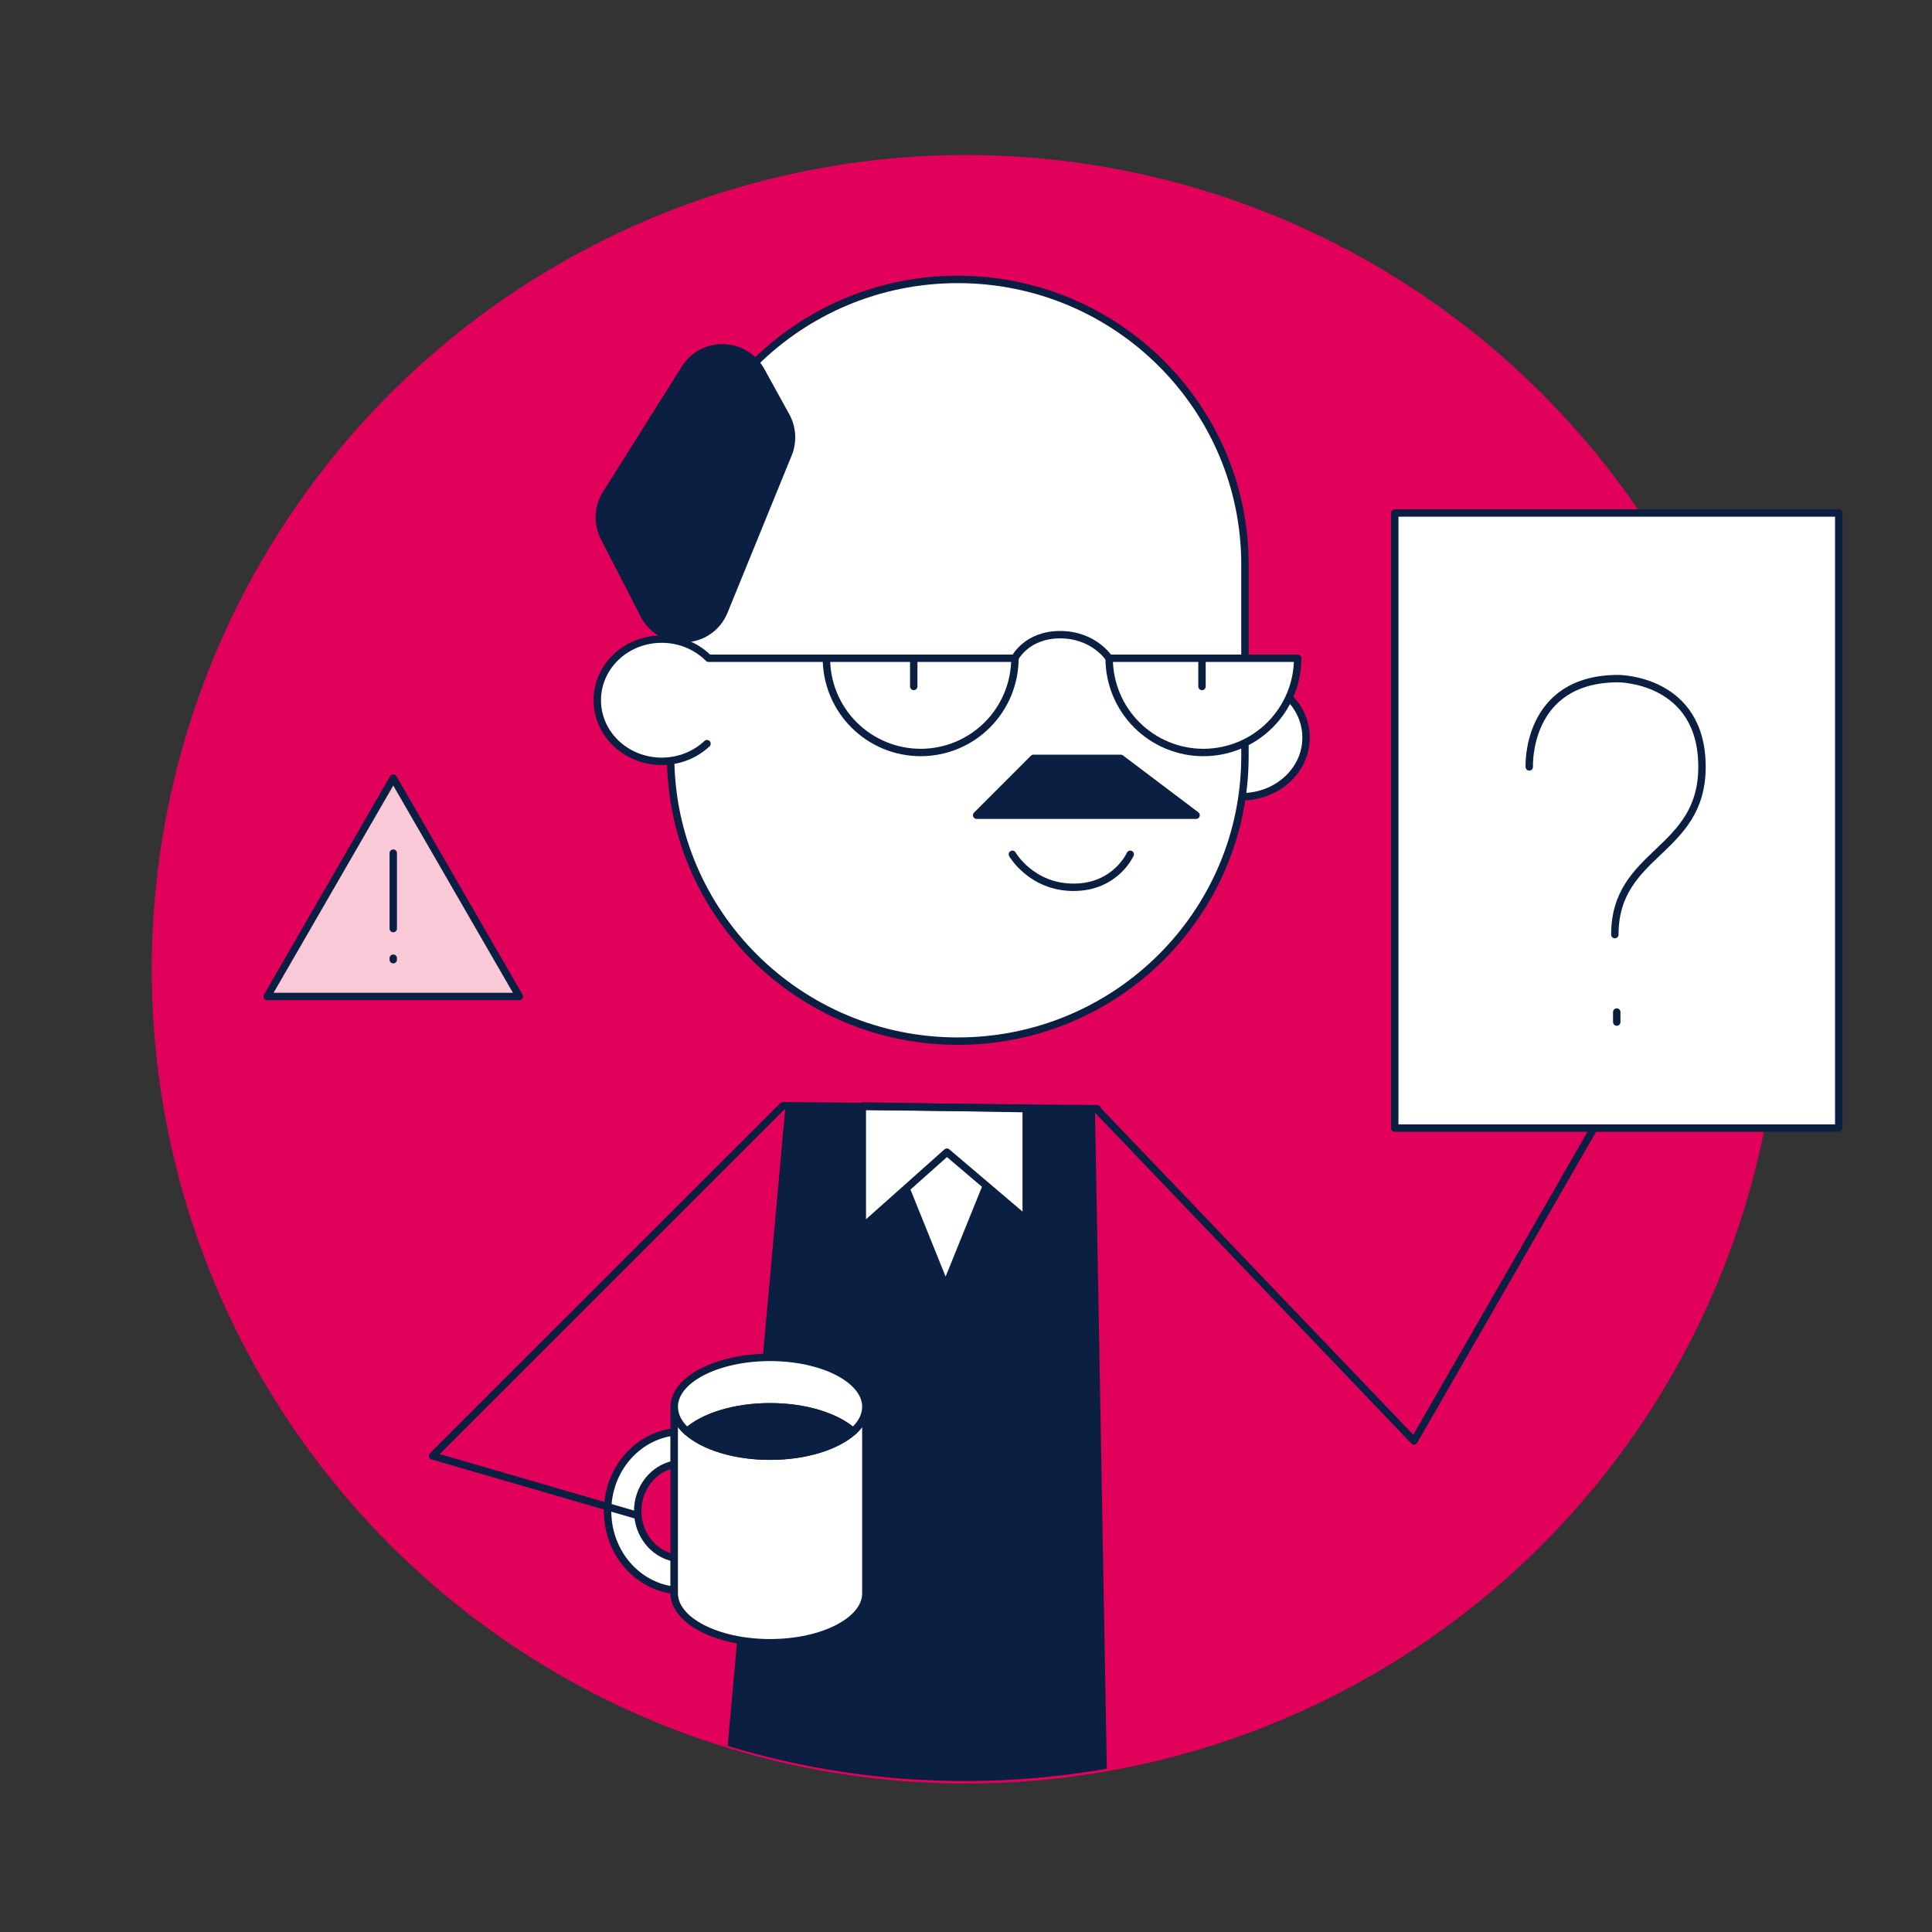 <svg width="261" height="261" viewBox="0 0 261 261" fill="none" xmlns="http://www.w3.org/2000/svg">
<rect x="0" y="0" width="261" height="261" fill="#333333" stroke="none"/>
<circle cx="130.5" cy="130.941" r="110" fill="#E1015B"/>
<rect width="59.98" height="83.092" transform="matrix(-1 0 0 1 248.402 69.303)" fill="white" stroke="#0B1F42" stroke-linecap="round" stroke-linejoin="round"/>
<path fill-rule="evenodd" clip-rule="evenodd" d="M98.303 235.863L106.126 149.252L147.922 149.724L149.523 238.936C143.292 240.034 136.879 240.607 130.332 240.607C119.191 240.607 108.436 238.948 98.303 235.863Z" fill="#0B1F42"/>
<path d="M127.745 173.797L135.512 154.6L119.708 153.878L127.745 173.797Z" fill="white" stroke="#0B1F42" stroke-linecap="round" stroke-linejoin="round"/>
<path d="M138.636 164.755V149.77L116.493 149.412V165.827L127.921 155.649L138.636 164.755Z" fill="white" stroke="#0B1F42" stroke-linecap="round" stroke-linejoin="round"/>
<path d="M161.581 93.992C163.123 92.577 165.295 91.676 167.748 91.676C172.584 91.676 176.438 95.215 176.438 99.655C176.438 104.095 172.514 107.634 167.748 107.634C165.365 107.634 163.193 106.733 161.651 105.317" fill="white"/>
<path d="M161.581 93.992C163.123 92.577 165.295 91.676 167.748 91.676C172.584 91.676 176.438 95.215 176.438 99.655C176.438 104.095 172.514 107.634 167.748 107.634C165.365 107.634 163.193 106.733 161.651 105.317" stroke="#0B1F42" stroke-linecap="round" stroke-linejoin="round"/>
<path d="M129.39 37.749C150.83 37.749 168.185 55.012 168.185 76.269V102.13C168.185 123.388 150.83 140.651 129.39 140.651C107.951 140.651 90.596 123.388 90.596 102.13V76.269C90.596 55.012 107.951 37.749 129.39 37.749Z" fill="white" stroke="#0B1F42" stroke-linecap="round" stroke-linejoin="round"/>
<path d="M148.102 149.77L191.023 194.657L215.235 152.561" stroke="#0B1F42" stroke-linecap="round" stroke-linejoin="round"/>
<path d="M148.222 149.784L105.98 149.379" stroke="#0B1F42" stroke-linecap="round" stroke-linejoin="round"/>
<path d="M152.685 115.41C152.685 115.41 150.727 119.867 145.026 119.867C139.325 119.867 136.765 115.41 136.765 115.41" stroke="#0B1F42" stroke-linecap="round" stroke-linejoin="round"/>
<path d="M161.581 110.131L151.405 102.452H139.619L131.941 110.131H161.581Z" fill="#0B1F42" stroke="#0B1F42" stroke-linecap="round" stroke-linejoin="round"/>
<path d="M106.487 61.343L97.829 82.57C95.901 87.295 89.319 87.584 86.985 83.046L81.625 72.624C80.66 70.746 80.757 68.499 81.881 66.712L92.526 49.784C94.949 45.931 100.619 46.095 102.816 50.082L106.188 56.204C107.059 57.784 107.169 59.673 106.487 61.343Z" fill="#0B1F42" stroke="#0B1F42" stroke-linecap="round" stroke-linejoin="round"/>
<path d="M95.547 88.76C93.973 87.266 91.801 86.34 89.394 86.34C84.581 86.34 80.69 90.029 80.69 94.594C80.69 99.159 84.581 102.848 89.394 102.848C91.783 102.848 93.937 101.939 95.511 100.463" fill="white"/>
<path d="M95.547 88.76C93.973 87.266 91.801 86.34 89.394 86.34C84.581 86.34 80.69 90.029 80.69 94.594C80.69 99.159 84.581 102.848 89.394 102.848C91.783 102.848 93.937 101.939 95.511 100.463" stroke="#0B1F42" stroke-linecap="round" stroke-linejoin="round"/>
<path d="M91.086 193.445C86.023 194.026 82.082 198.591 82.082 204.139C82.082 209.686 86.023 214.252 91.086 214.833V210.456C88.278 209.909 86.15 207.289 86.15 204.139C86.15 200.989 88.278 198.369 91.086 197.822V193.445Z" fill="white" stroke="#0B1F42" stroke-linecap="round" stroke-linejoin="round"/>
<path d="M92.817 193.382C91.716 192.402 91.085 191.262 91.085 190.047V215.25C91.085 218.936 96.88 221.924 104.029 221.924C111.177 221.924 116.972 218.936 116.972 215.25V190.047C116.972 191.262 116.342 192.402 115.24 193.384C113.003 195.379 108.819 196.721 104.029 196.721C99.238 196.721 95.054 195.379 92.817 193.382Z" fill="white" stroke="#0B1F42" stroke-linecap="round" stroke-linejoin="round"/>
<path d="M91.085 190.047C91.085 191.262 91.716 192.402 92.817 193.382C95.056 191.389 99.238 190.047 104.029 190.047C108.819 190.047 113.002 191.389 115.24 193.384C116.342 192.402 116.972 191.262 116.972 190.047C116.972 186.361 111.177 183.372 104.029 183.372C96.88 183.372 91.085 186.361 91.085 190.047Z" fill="white" stroke="#0B1F42" stroke-linecap="round" stroke-linejoin="round"/>
<path d="M92.816 193.382C95.053 195.379 99.237 196.721 104.027 196.721C108.818 196.721 113.002 195.379 115.239 193.384C113 191.389 108.818 190.047 104.027 190.047C99.237 190.047 95.054 191.389 92.816 193.382Z" fill="#0B1F42" stroke="#0B1F42" stroke-linecap="round" stroke-linejoin="round"/>
<path d="M105.727 149.412L58.441 196.677L85.963 204.68" stroke="#0B1F42" stroke-linecap="round" stroke-linejoin="round"/>
<path d="M137.108 88.924C137.108 90.596 136.779 92.252 136.139 93.797C135.499 95.342 134.561 96.745 133.379 97.928C132.196 99.11 130.793 100.048 129.248 100.688C127.703 101.328 126.048 101.657 124.376 101.657C122.704 101.657 121.048 101.328 119.503 100.688C117.958 100.048 116.555 99.11 115.372 97.928C114.19 96.745 113.252 95.342 112.612 93.797C111.972 92.252 111.643 90.596 111.643 88.924L124.376 88.924H137.108Z" fill="white" stroke="#0B1F42" stroke-linecap="round" stroke-linejoin="round"/>
<path d="M175.304 88.924C175.304 90.596 174.975 92.252 174.335 93.797C173.695 95.342 172.757 96.745 171.575 97.928C170.392 99.11 168.989 100.048 167.444 100.688C165.899 101.328 164.243 101.657 162.571 101.657C160.899 101.657 159.244 101.328 157.699 100.688C156.154 100.048 154.75 99.11 153.568 97.928C152.386 96.745 151.448 95.342 150.808 93.797C150.168 92.252 149.839 90.596 149.839 88.924L162.571 88.924H175.304Z" fill="white" stroke="#0B1F42" stroke-linecap="round" stroke-linejoin="round"/>
<path d="M111.639 88.925L95.724 88.925" stroke="#0B1F42" stroke-linecap="round" stroke-linejoin="round"/>
<path d="M137.096 88.925C137.096 88.925 138.662 85.741 143.222 85.741C147.781 85.741 149.829 88.925 149.829 88.925" stroke="#0B1F42" stroke-linecap="round" stroke-linejoin="round"/>
<path d="M162.381 92.736V88.924" stroke="#0B1F42" stroke-linecap="round" stroke-linejoin="round"/>
<path d="M123.441 92.736V88.924" stroke="#0B1F42" stroke-linecap="round" stroke-linejoin="round"/>
<path d="M206.593 103.604C206.593 103.604 206.066 91.676 218.626 91.676C218.626 91.676 229.927 91.676 229.927 103.604C229.927 115.22 218.154 115.011 218.154 126.258" stroke="#0B1F42" stroke-linecap="round"/>
<path d="M218.412 136.719V138.079" stroke="#0B1F42" stroke-linecap="round"/>
<path d="M36.095 134.617L53.126 105.118L70.158 134.617H36.095Z" fill="#F9C9D7" stroke="#0B1F42" stroke-linecap="round" stroke-linejoin="round"/>
<path d="M53.127 115.253V125.446" stroke="#0B1F42" stroke-linecap="round" stroke-linejoin="round"/>
<path d="M53.127 129.646V129.444" stroke="#0B1F42" stroke-linecap="round" stroke-linejoin="round"/>
</svg>
